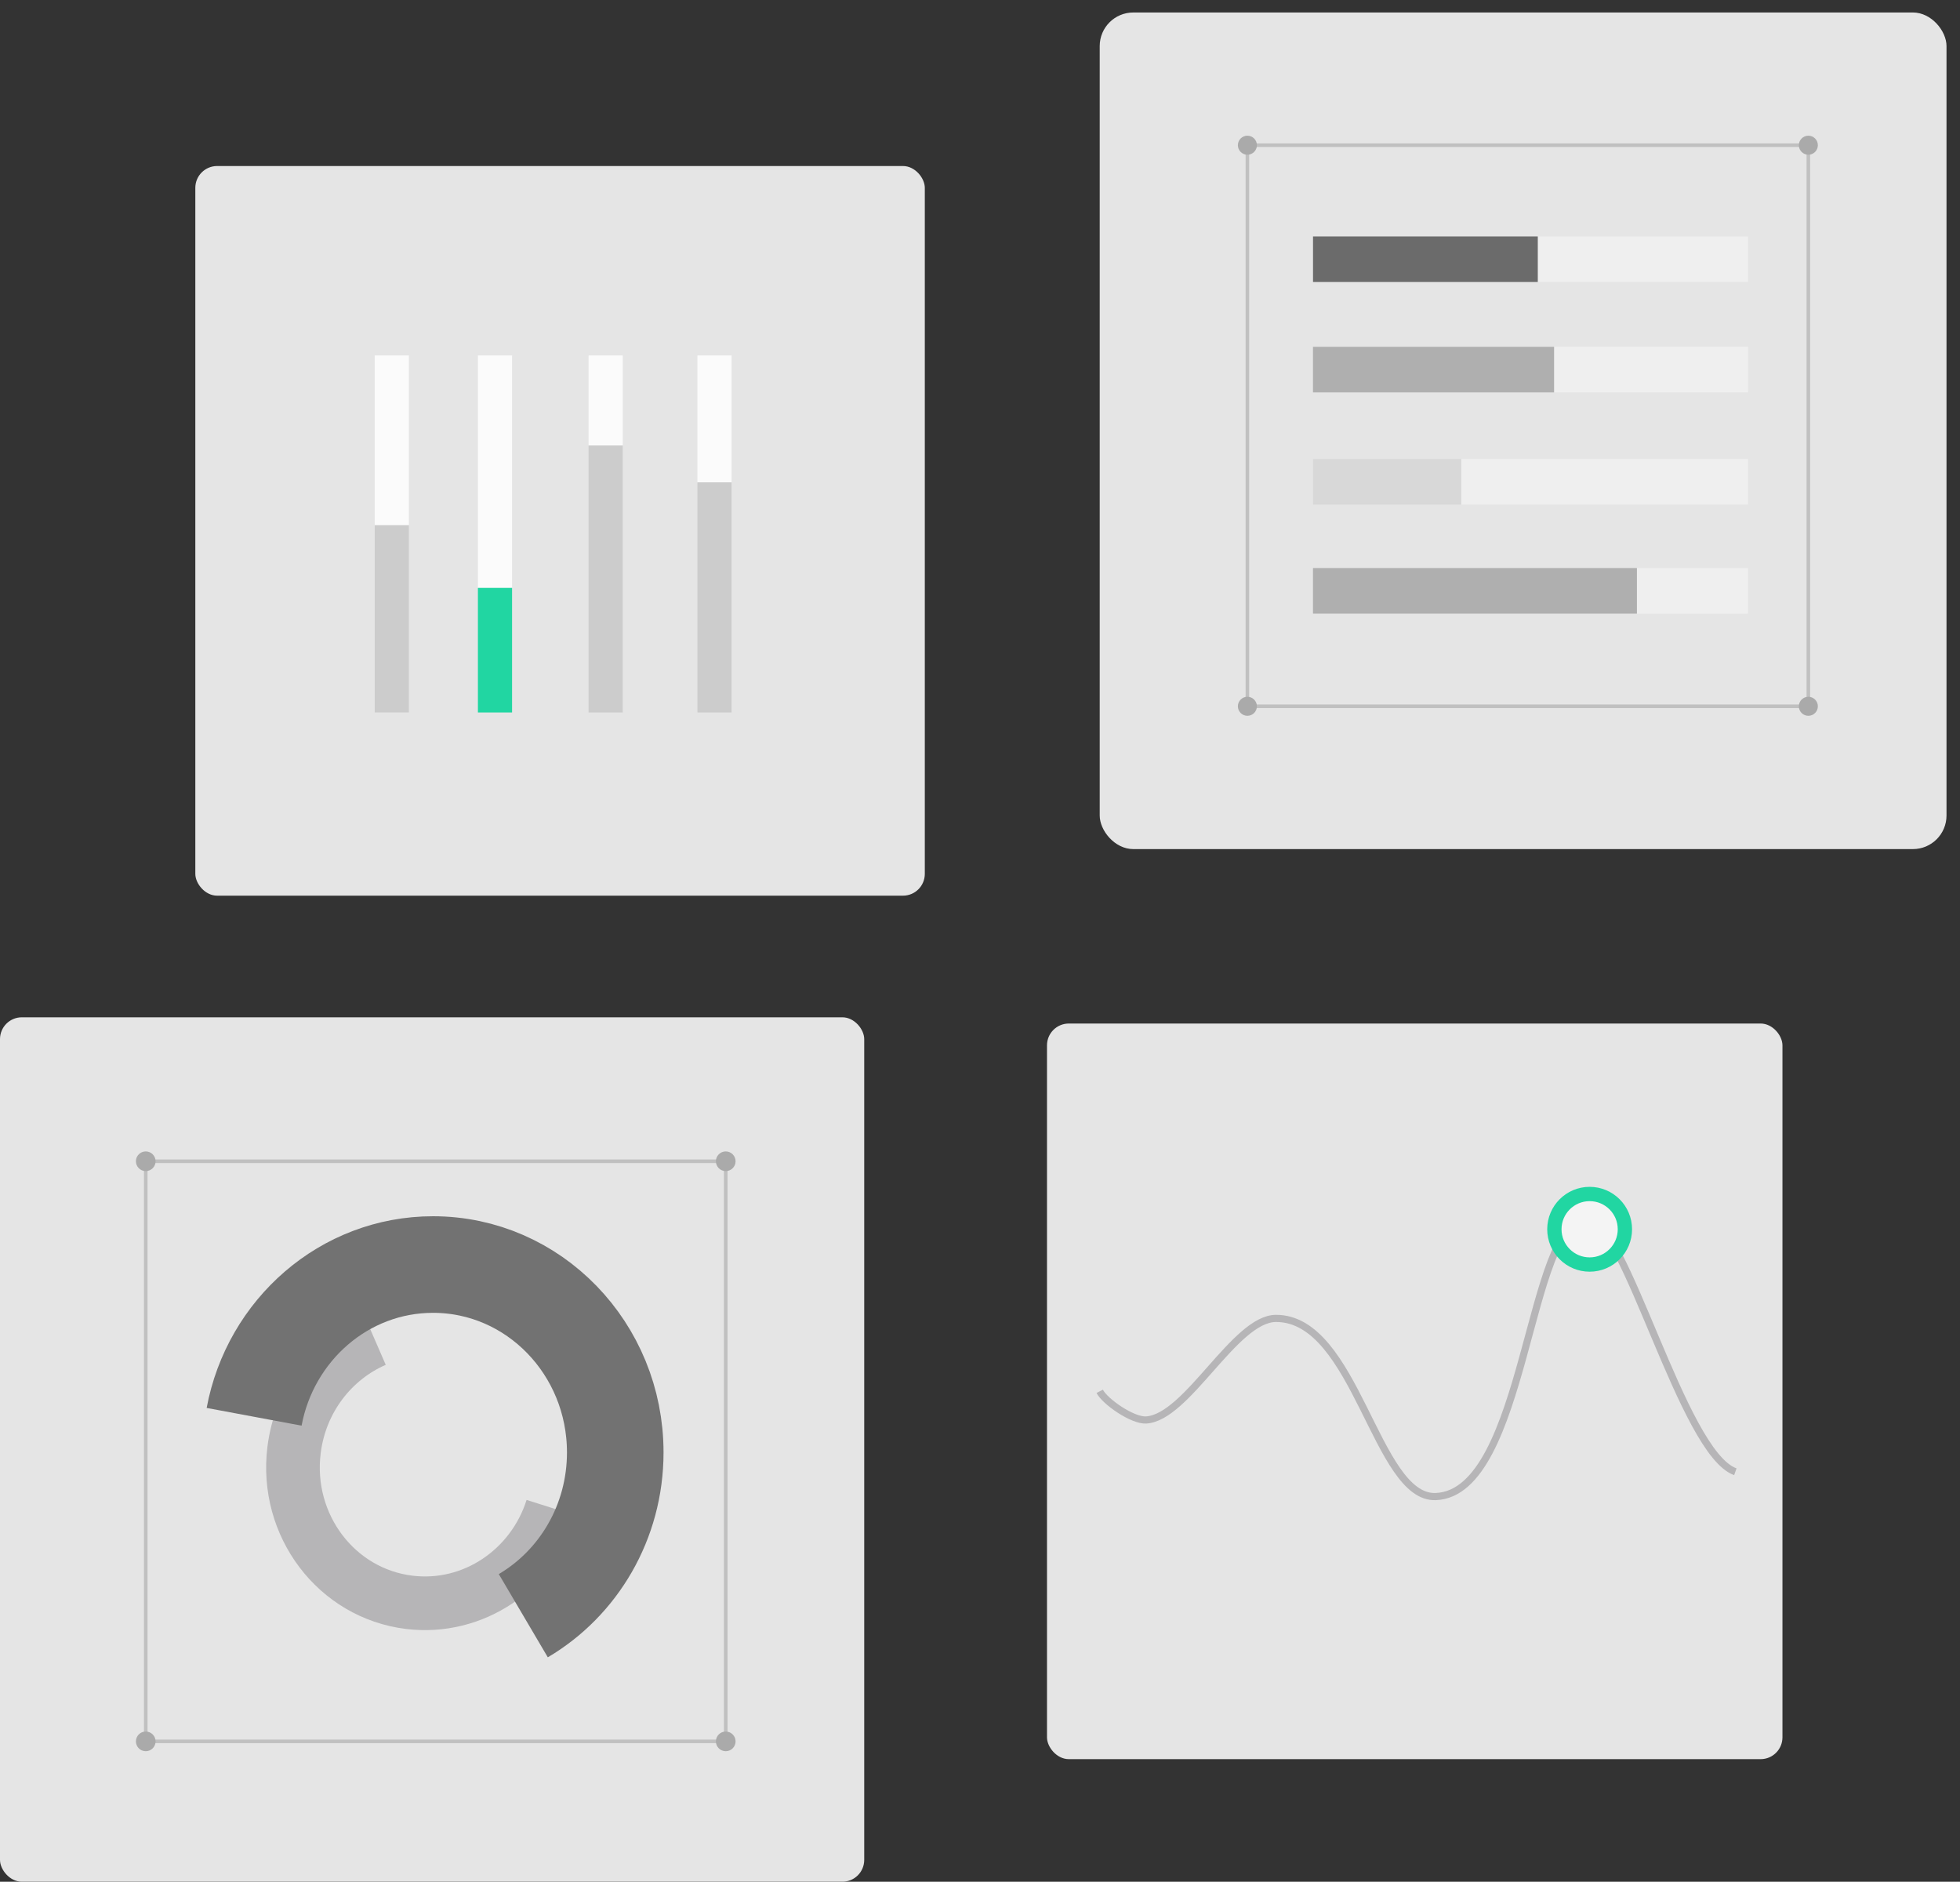 <?xml version="1.0" encoding="UTF-8"?><svg id="a" xmlns="http://www.w3.org/2000/svg" viewBox="0 0 548 526"><rect x="0" y="0" width="548" height="526" fill="#333333" stroke="none"/><rect y="284.37" width="241.63" height="241.63" rx="6.1" ry="6.1" style="fill:#e5e5e5;"/><rect x="40.75" y="324.61" width="162.16" height="162.16" style="fill:none; stroke:silver; stroke-miterlimit:10;"/><circle cx="40.75" cy="486.77" r="2.75" style="fill:#aaa;"/><circle cx="202.91" cy="486.77" r="2.75" style="fill:#aaa;"/><circle cx="202.91" cy="324.61" r="2.75" style="fill:#aaa;"/><circle cx="40.75" cy="324.61" r="2.75" style="fill:#aaa;"/><path d="M154.38,421.54c-5.42,17.14-22,28.56-39.97,26.36-20.36-2.49-34.78-21.53-32.2-42.52,1.73-14.14,10.73-25.56,22.65-30.74" style="fill:none; stroke:#b6b5b7; stroke-miterlimit:10; stroke-width:15px;"/><path d="M71.05,396.04c4.52-24.24,25.2-42.56,50.03-42.56,28.14,0,50.94,23.52,50.94,52.52,0,19.54-10.35,36.59-25.71,45.64" style="fill:none; stroke:#727272; stroke-miterlimit:10; stroke-width:27px;"/><rect x="54.61" y="46.41" width="203.96" height="203.96" rx="6.1" ry="6.1" style="fill:#e5e5e5;"/><rect x="104.77" y="99.36" width="9.55" height="47.47" style="fill:#fbfbfb;"/><rect x="104.77" y="146.82" width="9.55" height="52.33" style="fill:#ccc;"/><rect x="133.62" y="99.36" width="9.55" height="64.98" style="fill:#fbfbfb;"/><rect x="133.62" y="164.34" width="9.55" height="34.82" style="fill:#21d6a2;"/><rect x="164.56" y="99.36" width="9.55" height="25.17" style="fill:#fbfbfb;"/><rect x="164.56" y="124.53" width="9.55" height="74.63" style="fill:#ccc;"/><rect x="194.99" y="99.36" width="9.55" height="35.48" style="fill:#fbfbfb;"/><rect x="194.99" y="134.84" width="9.55" height="64.32" style="fill:#ccc;"/><rect x="307.47" y="3.49" width="236.76" height="233.86" rx="9.39" ry="9.39" style="fill:#e5e5e5;"/><rect x="348.76" y="40.59" width="156.84" height="156.84" style="fill:none; stroke:silver; stroke-miterlimit:10;"/><circle cx="348.76" cy="197.43" r="2.66" style="fill:#aaa;"/><circle cx="505.6" cy="197.43" r="2.66" style="fill:#aaa;"/><circle cx="505.6" cy="40.59" r="2.66" style="fill:#aaa;"/><circle cx="348.76" cy="40.59" r="2.66" style="fill:#aaa;"/><rect x="452.97" y="43.07" width="12.74" height="58.79" transform="translate(531.8 -386.88) rotate(90)" style="fill:#efefef;"/><rect x="392.16" y="41.04" width="12.74" height="62.84" transform="translate(470.99 -326.07) rotate(90)" style="fill:#6b6b6b;"/><rect x="455.25" y="76.19" width="12.74" height="54.23" transform="translate(564.93 -358.32) rotate(90)" style="fill:#efefef;"/><rect x="394.44" y="69.61" width="12.74" height="67.4" transform="translate(504.11 -297.5) rotate(90)" style="fill:#afafaf;"/><rect x="442.28" y="94.58" width="12.74" height="80.18" transform="translate(583.31 -313.98) rotate(90)" style="fill:#efefef;"/><rect x="381.46" y="113.94" width="12.74" height="41.45" transform="translate(522.5 -253.16) rotate(90)" style="fill:#d8d8d8;"/><rect x="466.83" y="149.63" width="12.74" height="31.07" transform="translate(638.36 -308.04) rotate(90)" style="fill:#efefef;"/><rect x="406.02" y="119.88" width="12.74" height="90.57" transform="translate(577.55 -247.23) rotate(90)" style="fill:#afafaf;"/><rect x="292.73" y="286.11" width="205.63" height="205.63" rx="6.1" ry="6.1" style="fill:#e5e5e5;"/><path d="M307.47,388.92c1.49,2.89,9.16,8.22,12.96,8.01,11.5-.63,24.78-28.34,36.3-28.39,22.45-.11,27.97,50.44,44.68,49.8,25.43-.97,25.67-77.73,42.36-77.73,10.54,0,26.61,65.58,41.42,70.79" style="fill:none; stroke:#b6b5b7; stroke-miterlimit:10; stroke-width:2px;"/><circle cx="444.45" cy="343.62" r="9.86" style="fill:#f4f4f4; stroke:#21d6a2; stroke-miterlimit:10; stroke-width:4px;"/></svg>